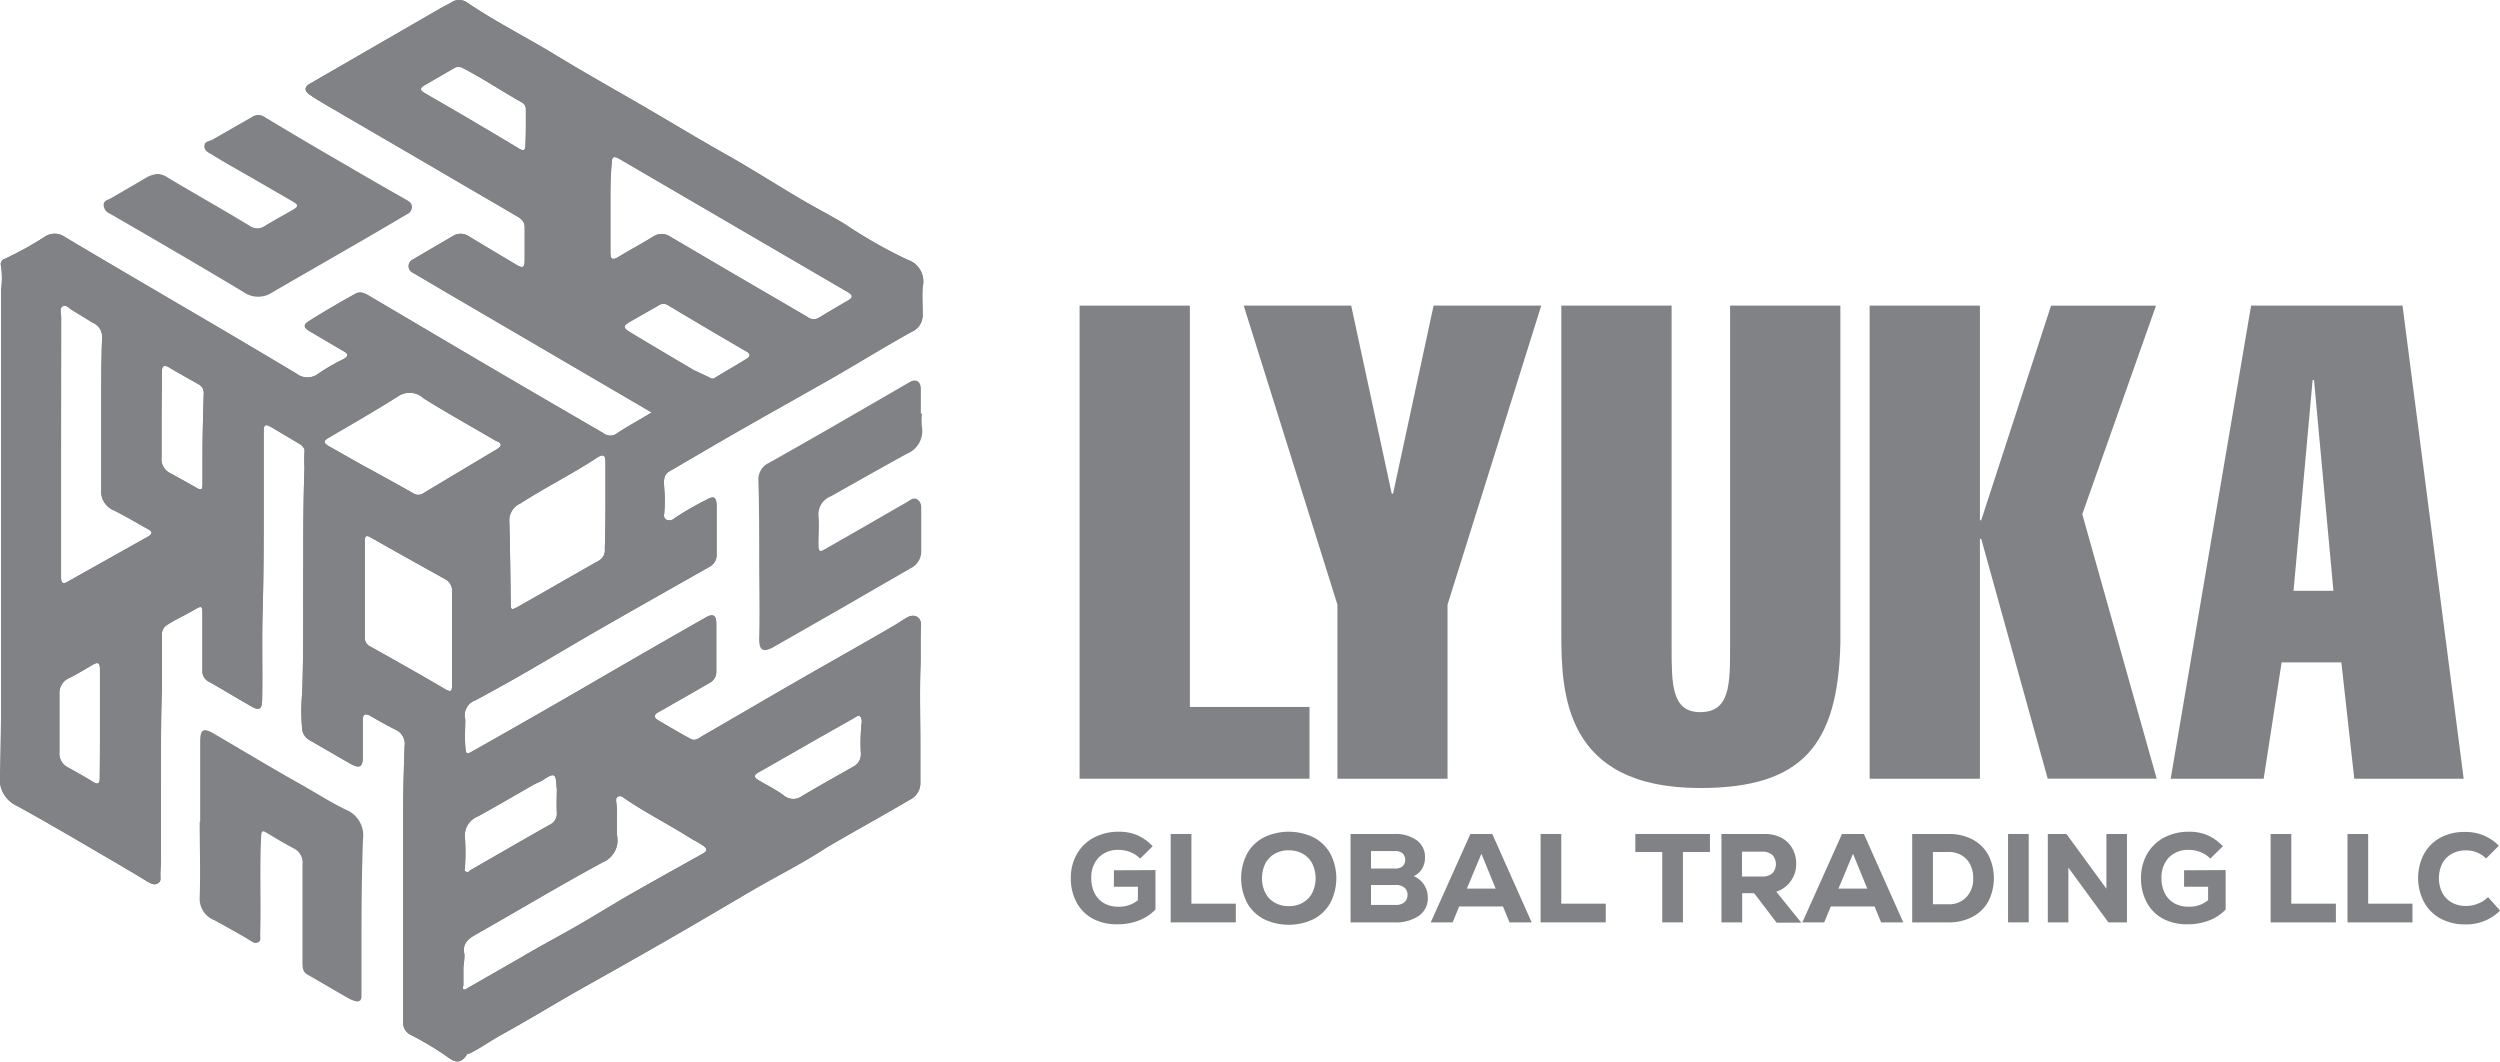 <svg xmlns="http://www.w3.org/2000/svg" viewBox="0 0 457 194.07"><defs><style>.cls-1{fill:#808285;}.cls-2{isolation:isolate;}</style></defs><g id="Layer_2" data-name="Layer 2"><g id="Layer_1-2" data-name="Layer 1"><g id="Layer_2-2" data-name="Layer 2"><g id="Layer_1-2-2" data-name="Layer 1-2"><path class="cls-1" d="M119.13,75.4l-11.6-6.78-26-15.2L75.5,49.87a1.33,1.33,0,0,1-.69-1.76,1.37,1.37,0,0,1,.69-.69c2.41-1.43,4.84-2.83,7.25-4.25a2.65,2.65,0,0,1,2.91,0c2.9,1.76,5.81,3.48,8.73,5.23,1.17.68,1.5.56,1.52-.75V41.57c0-1.23-.81-1.7-1.66-2.18-4.94-2.9-9.88-5.75-14.8-8.65L59.57,19.16c-1-.6-2-1.19-3-1.88s-.93-1.44.12-2L80.32,1.63C81,1.21,81.88.84,82.63.36A2.53,2.53,0,0,1,85.44.5c5.24,3.54,10.81,6.33,16.2,9.61s10.42,6.08,15.6,9.09,10.69,6.36,16.2,9.44c4.25,2.43,8.38,5.06,12.59,7.55,2.73,1.62,5.55,3.08,8.28,4.69a87.73,87.73,0,0,0,11.58,6.6,4.18,4.18,0,0,1,2.77,5c-.12,1.66,0,3.36,0,5a3.28,3.28,0,0,1-2,3.17c-4.68,2.6-9.25,5.41-13.89,8.1-5.67,3.24-11.39,6.42-17.06,9.66-4.48,2.55-8.91,5.18-13.38,7.77-1.2.71-.94,2-.92,2.92a26.52,26.52,0,0,1,0,4.88.91.91,0,0,0,.37,1,1.34,1.34,0,0,0,1.52-.24A50.37,50.37,0,0,1,129,91.43c1.53-.91,2-.58,2,1.2v8.58a2.47,2.47,0,0,1-1.36,2.43c-6.49,3.69-13,7.35-19.47,11.06-4.66,2.67-9.23,5.42-13.87,8.09-3.1,1.8-6.25,3.53-9.39,5.23a2.86,2.86,0,0,0-1.86,3.44c0,1.62-.11,3.26,0,4.88s.24,1.62,1.47.91q10.13-5.72,20.09-11.48,11.11-6.47,22.33-12.86c1.39-.81,2-.48,2,1.12v8.74a2.24,2.24,0,0,1-1.13,2c-2.8,1.64-5.61,3.22-8.43,4.84l-1.15.64c-.77.45-.63,1,0,1.36,2,1.19,4,2.37,6.07,3.48.75.41,1.46-.14,2-.5,5.71-3.28,11.38-6.62,17.08-9.9s11.81-6.7,17.7-10.13c.93-.52,1.82-1.17,2.75-1.7,1.4-.75,2.61,0,2.53,1.48-.14,2.75,0,5.51-.12,8.24-.12,4.56,0,9.09,0,13.65v6.66a3.4,3.4,0,0,1-2,3.34c-5.07,3-10.13,5.75-15.21,8.74-4.41,2.9-9,5.16-13.4,7.73s-9.21,5.43-13.85,8.1c-6.07,3.52-12.3,7-18.46,10.47-4.59,2.63-9.13,5.4-13.77,7.95-2,1.1-3.8,2.45-5.85,3.41-.12,0-.32,0-.38.2-1.34,2-2.49,1.15-4.05,0a59.55,59.55,0,0,0-6.21-3.67,2.43,2.43,0,0,1-1.36-2.41V148.54c0-4,.12-8.09.26-12.14a2.82,2.82,0,0,0-1.64-3c-1.58-.79-3.11-1.66-4.65-2.55-1-.55-1.36-.2-1.36.83v6.82c0,1.7-.61,2-2.13,1.18-2.51-1.42-5-2.9-7.53-4.34a2.69,2.69,0,0,1-1.41-2,37,37,0,0,1,0-6.66c.28-7.65.14-15.31.2-23,0-6.07,0-12.14.22-18.22a26,26,0,0,1,0-2.79c.12-.75-.44-1.26-1.07-1.62L50,78.32c-1.62-.95-1.8-.87-1.8,1V92c0,6.46,0,12.94-.18,19.4-.18,5.46,0,11-.1,16.43,0,1.81-.55,2.17-2,1.28-2.57-1.46-5.08-3-7.65-4.45A2.14,2.14,0,0,1,37,122.53v-9.94c0-1.9,0-2-1.7-1s-3.14,1.6-4.62,2.57a2,2,0,0,0-1.07,2v9.74c-.23,5.51-.16,11-.18,16.56v14.8c0,.89-.13,1.78-.11,2.65s.13,1.21-.5,1.58-1.22,0-1.78-.28c-1.76-1.08-3.53-2.15-5.31-3.18-6.19-3.61-12.35-7.27-18.62-10.71a5.34,5.34,0,0,1-3.1-5.59c.26-8.89.18-17.75.18-26.64V53a15,15,0,0,0,0-4.39,1,1,0,0,1,.68-1.29h0a62.26,62.26,0,0,0,7.33-4.05,3.2,3.2,0,0,1,3.58,0c6.76,4.05,13.57,8,20.35,12Q43.19,61.71,54.2,68.3a3.26,3.26,0,0,0,4,0,36.26,36.26,0,0,1,4.56-2.64c1-.56.95-1,0-1.49-2-1.16-4.05-2.39-6.08-3.57-1.19-.71-1.31-1.21-.22-1.9,2.8-1.76,5.65-3.42,8.5-5,1-.55,1.91,0,2.78.53L86,65q12.13,7.13,24.29,14.17a2,2,0,0,0,2.55,0C114.81,77.89,116.88,76.76,119.13,75.4ZM84.71,176.74h0V180c0,.29-.22.63,0,.83s.61-.12.89-.28l10-5.73c3.36-2,6.76-3.76,10.12-5.71s6.22-3.74,9.36-5.55c4.43-2.53,8.9-5,13.34-7.49.69-.38,1.09-.81.1-1.49s-1.52-.89-2.27-1.34c-4-2.55-8.36-4.72-12.33-7.47a.87.87,0,0,0-.95-.16c-.42.24-.36.67-.32,1,.28,2,0,4.05.16,6.22a4.34,4.34,0,0,1-2.61,4.79c-7.86,4.25-15.53,8.85-23.3,13.26-1.48.83-2.43,1.76-2,3.61A13.53,13.53,0,0,1,84.71,176.74ZM111.58,38h0v8.1c0,1.33.36,1.52,1.49.85,2-1.22,4.28-2.43,6.38-3.73a2.72,2.72,0,0,1,3,0l10.93,6.42,14.17,8.26a1.84,1.84,0,0,0,2,.26q2.71-1.63,5.45-3.22c1-.56.87-1,0-1.53L113.32,29.1c-1.14-.67-1.48-.5-1.5.81C111.56,32.56,111.58,35.28,111.58,38ZM11.16,81.17h0V105.3c0,.79,0,1.8,1.26,1L27,98.12c.89-.51.95-.92,0-1.42-2-1.12-4.05-2.33-6.08-3.36a3.73,3.73,0,0,1-2.41-3.85V74c0-4,0-8.24.16-12.37a2.79,2.79,0,0,0-1.74-2.65l-3.68-2.26c-.59-.33-1.17-1.12-1.8-.73s-.27,1.27-.27,2Q11.17,69.54,11.16,81.17Zm99.52,11.44h0v-8.1c0-1.36-.4-1.58-1.57-.83-4.56,3-9.42,5.41-14,8.36a3.38,3.38,0,0,0-2,3.4c.13,4.82.19,9.64.25,14.46,0,1.64,0,1.72,1.35,1,4.88-2.75,9.72-5.57,14.6-8.32a2.22,2.22,0,0,0,1.25-2.27C110.64,97.73,110.68,95.14,110.68,92.61ZM91.53,81.35c0-.5-.58-.6-1-.83-4.35-2.55-8.76-5-13.08-7.69a3.73,3.73,0,0,0-4.57-.45C68.74,75,64.43,77.49,60.11,80c-1.15.66-.87,1.05,0,1.56L66.19,85q4.71,2.55,9.27,5.12a1.68,1.68,0,0,0,2,0c4.5-2.71,9-5.39,13.53-8.1C91.15,81.82,91.47,81.74,91.53,81.35Zm-8.9,35.33h0v-8.44a2.36,2.36,0,0,0-1.22-2.35c-4.51-2.51-9-5-13.5-7.57-.83-.49-1.24-.53-1.22.61v17.63a1.7,1.7,0,0,0,1,1.62c4.59,2.57,9.17,5.14,13.7,7.81,1.1.63,1.24.31,1.24-.71Zm47.45-47.47h.36c2-1.22,4.05-2.39,6.08-3.65.83-.5.54-1-.19-1.37q-7.16-4.17-14.17-8.36a1.5,1.5,0,0,0-1.76,0c-1.74,1-3.52,2-5.26,3-1.28.75-1.26,1.09,0,1.88,3.89,2.33,7.75,4.64,11.66,6.93C127.85,68.13,129,68.66,130.08,69.21ZM101.74,144c-.1-2.53-.27-2.92-2.53-1.38-.53.35-1.18.53-1.72.85-3.36,1.93-6.71,3.89-10.13,5.77A3.73,3.73,0,0,0,85,153.16a42.6,42.6,0,0,1,0,5.3c0,.33-.24.73.23.91s.52-.16.77-.3c4.81-2.77,9.61-5.55,14.45-8.28a2.27,2.27,0,0,0,1.34-2.25c-.08-1.51,0-3,0-4.55ZM29.53,76.05h0V83.6a2.84,2.84,0,0,0,1.6,2.9c1.63.89,3.27,1.8,4.89,2.73.83.46,1,.18,1-.67V83c0-3.68.12-7.37.22-11a1.76,1.76,0,0,0-1-1.78c-1.78-1-3.53-2-5.25-3-1.05-.65-1.41-.32-1.39.79Zm128,56.12c0-.45,0-1-.34-1.24s-.81.18-1.18.39l-5.77,3.26c-3.86,2.2-7.75,4.45-11.64,6.64-.89.5-.73.93,0,1.37,1.56.93,3.2,1.72,4.66,2.8a2.67,2.67,0,0,0,3.36.12c3.08-1.83,6.21-3.57,9.33-5.35a2.53,2.53,0,0,0,1.42-2.39A33.79,33.79,0,0,1,157.51,132.17ZM96.13,22.4h0V20a1.4,1.4,0,0,0-.79-1.31c-3.56-2-7-4.31-10.69-6.22a1.52,1.52,0,0,0-1.66,0l-5.42,3.14c-.85.49-.83.91.1,1.42,3.42,2,6.8,3.92,10.12,5.91,2.39,1.4,4.74,2.81,7.1,4.23.79.47,1.18.34,1.16-.65C96.11,25.18,96.13,23.78,96.13,22.4ZM18.27,132.27h0v-9.92c0-1.32-.43-1.34-1.36-.81-1.39.81-2.77,1.68-4.23,2.39a3,3,0,0,0-1.82,3v10.53a2.89,2.89,0,0,0,1.64,2.87c1.5.83,3,1.66,4.47,2.58,1,.62,1.28.3,1.26-.75C18.27,138.89,18.27,135.63,18.27,132.27Z"/><path class="cls-1" d="M36.59,150.22V135.63c0-2.31.57-2.65,2.51-1.52,5.33,3.12,10.63,6.32,16,9.33,2.7,1.52,5.31,3.2,8.1,4.56a5.05,5.05,0,0,1,3.16,5.36c-.3,7.88-.28,15.75-.28,23.63v5.16c0,.69-.35,1-1,.89a5.06,5.06,0,0,1-1.35-.53c-2.53-1.43-5-2.91-7.53-4.35-.95-.55-.91-1.44-.91-2.33V158.06a2.89,2.89,0,0,0-1.66-3c-1.62-.85-3.18-1.8-4.74-2.73-.73-.43-1.09-.71-1.15.61-.29,6.07,0,11.94-.17,17.89,0,.53.21,1.2-.44,1.46s-1-.14-1.5-.42c-2-1.22-4.25-2.43-6.4-3.63a4.21,4.21,0,0,1-2.73-4.11c.16-4.63,0-9.29,0-13.93Z"/><path class="cls-1" d="M168.52,75.6a15.62,15.62,0,0,0,0,2.37,4.51,4.51,0,0,1-2.77,5c-4.64,2.55-9.25,5.17-13.87,7.76a3.55,3.55,0,0,0-2.25,3.62c.15,1.66,0,3.34,0,5s.25,1.58,1.42.89c4.94-2.81,9.88-5.67,14.8-8.5.59-.35,1.17-.91,1.88-.41s.69,1.2.67,2v7.35a3.42,3.42,0,0,1-2,3.24l-13.49,7.79-11.52,6.58c-1.9,1.07-2.67.61-2.61-1.66.12-4.82,0-9.66,0-14.48s0-9.45-.14-14.17a3.37,3.37,0,0,1,1.9-3.36c3.95-2.2,7.86-4.45,11.79-6.7l14-8.1c1.07-.62,2-.12,2,1.26V75.6Z"/><path class="cls-1" d="M28.78,31.8a3.53,3.53,0,0,1,1.88.66c5,3,10.12,5.85,15,8.83a2.39,2.39,0,0,0,2.75,0c1.64-1,3.32-1.92,5-2.87,1.18-.69,1.2-.94,0-1.64L45.48,32.2c-2.27-1.3-4.54-2.57-6.74-3.93-.61-.36-1.44-.71-1.38-1.6s.87-.81,1.4-1.11l7.29-4.17a2,2,0,0,1,2.32,0c4.8,2.89,9.6,5.73,14.44,8.52,3.82,2.23,7.65,4.46,11.5,6.62.56.33,1,.63,1,1.32a1.5,1.5,0,0,1-1,1.37C66.25,44,58,48.68,49.85,53.4a4.63,4.63,0,0,1-5.32,0c-8.1-4.86-16.2-9.58-24.44-14.34a1.79,1.79,0,0,1-1.15-1.58c0-.85.75-.91,1.27-1.21q3.34-1.92,6.64-3.87A5.06,5.06,0,0,1,28.78,31.8Z"/><path class="cls-1" d="M119.13,75.4l-11.6-6.78-26-15.2L75.5,49.87a1.33,1.33,0,0,1-.69-1.76,1.37,1.37,0,0,1,.69-.69c2.41-1.43,4.84-2.83,7.25-4.25a2.65,2.65,0,0,1,2.91,0c2.9,1.76,5.81,3.48,8.73,5.23,1.17.68,1.5.56,1.52-.75V41.57c0-1.23-.81-1.7-1.66-2.18-4.94-2.9-9.88-5.75-14.8-8.65L59.57,19.16c-1-.6-2-1.19-3-1.88s-.93-1.44.12-2L80.32,1.63C81,1.21,81.88.84,82.63.36A2.53,2.53,0,0,1,85.44.5c5.24,3.54,10.81,6.33,16.2,9.61s10.42,6.08,15.6,9.09,10.69,6.36,16.2,9.44c4.25,2.43,8.38,5.06,12.59,7.55,2.73,1.62,5.55,3.08,8.28,4.69a87.73,87.73,0,0,0,11.58,6.6,4.18,4.18,0,0,1,2.77,5c-.12,1.66,0,3.36,0,5a3.28,3.28,0,0,1-2,3.17c-4.68,2.6-9.25,5.41-13.89,8.1-5.67,3.24-11.39,6.42-17.06,9.66-4.48,2.55-8.91,5.18-13.38,7.77-1.2.71-.94,2-.92,2.92a26.52,26.52,0,0,1,0,4.88.91.91,0,0,0,.37,1,1.34,1.34,0,0,0,1.52-.24A50.37,50.37,0,0,1,129,91.43c1.53-.91,2-.58,2,1.2v8.58a2.47,2.47,0,0,1-1.36,2.43c-6.49,3.69-13,7.35-19.47,11.06-4.66,2.67-9.23,5.42-13.87,8.09-3.1,1.8-6.25,3.53-9.39,5.23a2.86,2.86,0,0,0-1.86,3.44c0,1.62-.11,3.26,0,4.88s.24,1.62,1.47.91q10.13-5.72,20.09-11.48,11.11-6.47,22.33-12.86c1.39-.81,2-.48,2,1.12v8.74a2.24,2.24,0,0,1-1.13,2c-2.8,1.64-5.61,3.22-8.43,4.84l-1.15.64c-.77.45-.63,1,0,1.36,2,1.19,4,2.37,6.07,3.48.75.41,1.46-.14,2-.5,5.71-3.28,11.38-6.62,17.08-9.9s11.81-6.7,17.7-10.13c.93-.52,1.82-1.17,2.75-1.7,1.4-.75,2.61,0,2.53,1.48-.14,2.75,0,5.51-.12,8.24-.12,4.56,0,9.09,0,13.65v6.66a3.4,3.4,0,0,1-2,3.34c-5.07,3-10.13,5.75-15.21,8.74-4.41,2.9-9,5.16-13.4,7.73s-9.21,5.43-13.85,8.1c-6.07,3.52-12.3,7-18.46,10.47-4.59,2.63-9.13,5.4-13.77,7.95-2,1.1-3.8,2.45-5.85,3.41-.12,0-.32,0-.38.2-1.34,2-2.49,1.15-4.05,0a59.55,59.55,0,0,0-6.21-3.67,2.43,2.43,0,0,1-1.36-2.41V148.54c0-4,.12-8.09.26-12.14a2.82,2.82,0,0,0-1.64-3c-1.58-.79-3.11-1.66-4.65-2.55-1-.55-1.36-.2-1.36.83v6.82c0,1.7-.61,2-2.13,1.18-2.51-1.42-5-2.9-7.53-4.34a2.69,2.69,0,0,1-1.41-2,37,37,0,0,1,0-6.66c.28-7.65.14-15.31.2-23,0-6.07,0-12.14.22-18.22a26,26,0,0,1,0-2.79c.12-.75-.44-1.26-1.07-1.62L50,78.32c-1.62-.95-1.8-.87-1.8,1V92c0,6.46,0,12.94-.18,19.4-.18,5.46,0,11-.1,16.43,0,1.81-.55,2.17-2,1.28-2.57-1.46-5.08-3-7.65-4.45A2.14,2.14,0,0,1,37,122.53v-9.94c0-1.9,0-2-1.7-1s-3.14,1.6-4.62,2.57a2,2,0,0,0-1.07,2v9.74c-.23,5.51-.16,11-.18,16.56v14.8c0,.89-.13,1.78-.11,2.65s.13,1.21-.5,1.58-1.22,0-1.78-.28c-1.76-1.08-3.53-2.15-5.31-3.18-6.19-3.61-12.35-7.27-18.62-10.71a5.34,5.34,0,0,1-3.1-5.59c.26-8.89.18-17.75.18-26.64V53a15,15,0,0,0,0-4.39,1,1,0,0,1,.68-1.29h0a62.26,62.26,0,0,0,7.33-4.05,3.2,3.2,0,0,1,3.58,0c6.76,4.05,13.57,8,20.35,12Q43.19,61.71,54.2,68.3a3.26,3.26,0,0,0,4,0,36.26,36.26,0,0,1,4.56-2.64c1-.56.95-1,0-1.49-2-1.16-4.05-2.39-6.08-3.57-1.19-.71-1.31-1.21-.22-1.9,2.8-1.76,5.65-3.42,8.5-5,1-.55,1.91,0,2.78.53L86,65q12.13,7.13,24.29,14.17a2,2,0,0,0,2.55,0C114.81,77.89,116.88,76.76,119.13,75.4ZM84.71,176.74h0V180c0,.29-.22.63,0,.83s.61-.12.89-.28l10-5.73c3.36-2,6.76-3.76,10.12-5.71s6.22-3.74,9.36-5.55c4.43-2.53,8.9-5,13.34-7.49.69-.38,1.09-.81.1-1.49s-1.52-.89-2.27-1.34c-4-2.55-8.36-4.72-12.33-7.47a.87.87,0,0,0-.95-.16c-.42.24-.36.67-.32,1,.28,2,0,4.05.16,6.22a4.34,4.34,0,0,1-2.61,4.79c-7.86,4.25-15.53,8.85-23.3,13.26-1.48.83-2.43,1.76-2,3.61A13.53,13.53,0,0,1,84.71,176.74ZM111.58,38h0v8.1c0,1.33.36,1.52,1.49.85,2-1.22,4.28-2.43,6.38-3.73a2.72,2.72,0,0,1,3,0l10.93,6.42,14.17,8.26a1.84,1.84,0,0,0,2,.26q2.71-1.63,5.45-3.22c1-.56.87-1,0-1.53L113.32,29.1c-1.14-.67-1.48-.5-1.5.81C111.56,32.56,111.58,35.28,111.58,38ZM11.16,81.17h0V105.3c0,.79,0,1.8,1.26,1L27,98.12c.89-.51.95-.92,0-1.42-2-1.12-4.05-2.33-6.08-3.36a3.73,3.73,0,0,1-2.41-3.85V74c0-4,0-8.24.16-12.37a2.79,2.79,0,0,0-1.74-2.65l-3.68-2.26c-.59-.33-1.17-1.12-1.8-.73s-.27,1.27-.27,2Q11.17,69.54,11.16,81.17Zm99.52,11.44h0v-8.1c0-1.36-.4-1.58-1.57-.83-4.56,3-9.42,5.41-14,8.36a3.38,3.38,0,0,0-2,3.4c.13,4.82.19,9.64.25,14.46,0,1.64,0,1.72,1.35,1,4.88-2.75,9.72-5.57,14.6-8.32a2.22,2.22,0,0,0,1.25-2.27C110.64,97.73,110.68,95.14,110.68,92.61ZM91.53,81.35c0-.5-.58-.6-1-.83-4.35-2.55-8.76-5-13.08-7.69a3.73,3.73,0,0,0-4.57-.45C68.74,75,64.43,77.49,60.11,80c-1.15.66-.87,1.05,0,1.56L66.19,85q4.71,2.55,9.27,5.12a1.68,1.68,0,0,0,2,0c4.5-2.71,9-5.39,13.53-8.1C91.15,81.82,91.47,81.74,91.53,81.35Zm-8.9,35.33h0v-8.44a2.36,2.36,0,0,0-1.22-2.35c-4.51-2.51-9-5-13.5-7.57-.83-.49-1.24-.53-1.22.61v17.63a1.7,1.7,0,0,0,1,1.62c4.59,2.57,9.17,5.14,13.7,7.81,1.1.63,1.24.31,1.24-.71Zm47.45-47.47h.36c2-1.22,4.05-2.39,6.08-3.65.83-.5.54-1-.19-1.37q-7.16-4.17-14.17-8.36a1.5,1.5,0,0,0-1.76,0c-1.74,1-3.52,2-5.26,3-1.28.75-1.26,1.09,0,1.88,3.89,2.33,7.75,4.64,11.66,6.93C127.85,68.13,129,68.66,130.08,69.21ZM101.74,144c-.1-2.53-.27-2.92-2.53-1.38-.53.35-1.18.53-1.72.85-3.36,1.93-6.71,3.89-10.13,5.77A3.73,3.73,0,0,0,85,153.16a42.6,42.6,0,0,1,0,5.3c0,.33-.24.73.23.91s.52-.16.77-.3c4.81-2.77,9.61-5.55,14.45-8.28a2.27,2.27,0,0,0,1.34-2.25c-.08-1.51,0-3,0-4.55ZM29.53,76.05h0V83.6a2.84,2.84,0,0,0,1.6,2.9c1.63.89,3.27,1.8,4.89,2.73.83.46,1,.18,1-.67V83c0-3.68.12-7.37.22-11a1.76,1.76,0,0,0-1-1.78c-1.78-1-3.53-2-5.25-3-1.05-.65-1.41-.32-1.39.79Zm128,56.12c0-.45,0-1-.34-1.24s-.81.18-1.18.39l-5.77,3.26c-3.86,2.2-7.75,4.45-11.64,6.64-.89.5-.73.93,0,1.37,1.56.93,3.2,1.72,4.66,2.8a2.67,2.67,0,0,0,3.36.12c3.08-1.83,6.21-3.57,9.33-5.35a2.53,2.53,0,0,0,1.42-2.39A33.79,33.79,0,0,1,157.51,132.17ZM96.13,22.4h0V20a1.4,1.4,0,0,0-.79-1.31c-3.56-2-7-4.31-10.69-6.22a1.52,1.52,0,0,0-1.66,0l-5.42,3.14c-.85.49-.83.91.1,1.42,3.42,2,6.8,3.92,10.12,5.91,2.39,1.4,4.74,2.81,7.1,4.23.79.47,1.18.34,1.16-.65C96.11,25.18,96.13,23.78,96.13,22.4ZM18.27,132.27h0v-9.92c0-1.32-.43-1.34-1.36-.81-1.39.81-2.77,1.68-4.23,2.39a3,3,0,0,0-1.82,3v10.53a2.89,2.89,0,0,0,1.64,2.87c1.5.83,3,1.66,4.47,2.58,1,.62,1.28.3,1.26-.75C18.27,138.89,18.27,135.63,18.27,132.27Z"/><g class="cls-2"><g class="cls-2"><path class="cls-1" d="M197.35,142.35V55.87h20.16v73.36h21.87v13.12Z"/></g><g class="cls-2"><path class="cls-1" d="M244.48,110.53,227.35,55.87H247l7.41,34.37h.24l7.41-34.37h19.68l-17.13,54.66v31.82H244.48Z"/><path class="cls-1" d="M336.42,117.69c-.48,18.34-6.8,26.36-25.62,26.36-24.9,0-25.39-17.37-25.39-28.3V55.87h20.16v62.31c0,6.92,0,12,5.23,12,5.46,0,5.46-5.1,5.46-12V55.87h20.16Z"/><path class="cls-1" d="M341.77,142.35V55.87h20.16V95.1h.24l12.76-39.23h19.19L380.64,94l13.6,48.34H374.32L362.17,98.5h-.24v43.85Z"/><path class="cls-1" d="M439.18,55.87l11.18,86.48h-20L428,121.09H417.08l-3.28,21.26h-17l14.7-86.48ZM426.55,108,423,69.47h-.25L419.26,108Z"/></g></g><g class="cls-2"><g class="cls-2"><path class="cls-1" d="M211.22,159.05v7.2a8.07,8.07,0,0,1-3,2,10.61,10.61,0,0,1-3.93.71,9.33,9.33,0,0,1-4.49-1,7.32,7.32,0,0,1-3-3,9.09,9.09,0,0,1-1.05-4.45,8.67,8.67,0,0,1,1.11-4.4,7.75,7.75,0,0,1,3.11-3,9.56,9.56,0,0,1,4.58-1.07,8.39,8.39,0,0,1,3.38.65,8.57,8.57,0,0,1,2.78,2l-2.29,2.26a5.22,5.22,0,0,0-1.79-1.18,5.47,5.47,0,0,0-2.11-.41,4.88,4.88,0,0,0-3.68,1.39,5.24,5.24,0,0,0-1.35,3.8,5.89,5.89,0,0,0,.6,2.72,4.38,4.38,0,0,0,1.71,1.83,5,5,0,0,0,2.56.64,5.38,5.38,0,0,0,3.65-1.18v-2.47h-4.39v-3Z"/></g><g class="cls-2"><path class="cls-1" d="M214,152.45h3.79v12.74h8.12v3.42H214Z"/></g><g class="cls-2"><path class="cls-1" d="M231,168a7.4,7.4,0,0,1-3.05-3,9.81,9.81,0,0,1,0-8.91,7.44,7.44,0,0,1,3.05-3,10.51,10.51,0,0,1,9.16,0,7.5,7.5,0,0,1,3.05,3,9.81,9.81,0,0,1,0,8.91,7.46,7.46,0,0,1-3.05,3,10.51,10.51,0,0,1-9.16,0Zm7.15-3a4.3,4.3,0,0,0,1.73-1.78,6.19,6.19,0,0,0,0-5.36,4.39,4.39,0,0,0-1.73-1.79,5.15,5.15,0,0,0-2.57-.63,5.06,5.06,0,0,0-2.56.63,4.36,4.36,0,0,0-1.72,1.79,6.19,6.19,0,0,0,0,5.36,4.28,4.28,0,0,0,1.72,1.78,5,5,0,0,0,2.56.64A5.05,5.05,0,0,0,238.18,165Z"/></g><g class="cls-2"><path class="cls-1" d="M260.31,161.72a4.21,4.21,0,0,1,.69,2.36,3.89,3.89,0,0,1-1.63,3.33,7.41,7.41,0,0,1-4.49,1.2h-8V152.45h8a6.58,6.58,0,0,1,4.11,1.16,3.72,3.72,0,0,1,1.5,3.13,3.89,3.89,0,0,1-.54,2.07,3.48,3.48,0,0,1-1.51,1.35A4.2,4.2,0,0,1,260.31,161.72Zm-9.69-6.15v3.2H255a2.06,2.06,0,0,0,1.39-.41,1.69,1.69,0,0,0,0-2.37,2.07,2.07,0,0,0-1.38-.42Zm6.1,9.37a1.67,1.67,0,0,0,.57-1.34,1.64,1.64,0,0,0-.57-1.35,2.37,2.37,0,0,0-1.58-.47h-4.52v3.64h4.52A2.37,2.37,0,0,0,256.72,164.94Z"/></g><g class="cls-2"><path class="cls-1" d="M275.94,168.61l-1.2-2.91h-8l-1.2,2.91h-4l7.25-16.16h4l7.2,16.16Zm-5.14-12.54-2.66,6.37h5.27Z"/></g><g class="cls-2"><path class="cls-1" d="M281.62,152.45h3.78v12.74h8.13v3.42H281.62Z"/></g><g class="cls-2"><path class="cls-1" d="M312.58,152.45v3.3h-4.94v12.86h-3.78V155.75h-4.92v-3.3Z"/><path class="cls-1" d="M320.66,163.28h-2.19v5.33h-3.79V152.45h7.87a6.65,6.65,0,0,1,3.07.68,4.91,4.91,0,0,1,2,1.93,5.6,5.6,0,0,1,.72,2.86,5.2,5.2,0,0,1-1,3.16A5.14,5.14,0,0,1,324.7,163l4.57,5.66h-4.51Zm3.31-7a2.67,2.67,0,0,0-1.86-.6h-3.67v4.55h3.67a2.69,2.69,0,0,0,1.87-.59,2.48,2.48,0,0,0,0-3.36Z"/><path class="cls-1" d="M343.87,168.61l-1.2-2.91h-8l-1.2,2.91h-4l7.25-16.16h4l7.2,16.16Zm-5.14-12.54-2.66,6.37h5.27Z"/><path class="cls-1" d="M360.55,153.44a7.15,7.15,0,0,1,2.91,2.83,9.41,9.41,0,0,1,0,8.52,7.06,7.06,0,0,1-2.91,2.82,9.16,9.16,0,0,1-4.38,1h-6.62V152.45h6.62A9.28,9.28,0,0,1,360.55,153.44ZM359.45,164a4.8,4.8,0,0,0,1.25-3.48,5.34,5.34,0,0,0-.57-2.53,4,4,0,0,0-1.59-1.66,4.68,4.68,0,0,0-2.37-.59h-2.83v9.56h2.83A4.32,4.32,0,0,0,359.45,164Z"/><path class="cls-1" d="M367.07,152.45h3.78v16.16h-3.78Z"/><path class="cls-1" d="M385.05,152.45h3.76v16.16h-3.4l-7.31-10,0,4.36v5.64h-3.76V152.45h3.4l7.31,10,0-4.32Z"/><path class="cls-1" d="M406.85,159.05v7.2a8,8,0,0,1-3,2,10.61,10.61,0,0,1-3.93.71,9.33,9.33,0,0,1-4.49-1,7.26,7.26,0,0,1-3-3,9.09,9.09,0,0,1-1.05-4.45,8.67,8.67,0,0,1,1.11-4.4,7.78,7.78,0,0,1,3.1-3,9.59,9.59,0,0,1,4.58-1.07,8.4,8.4,0,0,1,3.39.65,8.57,8.57,0,0,1,2.78,2l-2.29,2.26a5.32,5.32,0,0,0-1.79-1.18,5.5,5.5,0,0,0-2.11-.41,4.88,4.88,0,0,0-3.68,1.39,5.24,5.24,0,0,0-1.35,3.8,5.89,5.89,0,0,0,.6,2.72,4.38,4.38,0,0,0,1.71,1.83,5,5,0,0,0,2.56.64,5.38,5.38,0,0,0,3.65-1.18v-2.47h-4.39v-3Z"/><path class="cls-1" d="M415.07,152.45h3.78v12.74H427v3.42H415.07Z"/></g><g class="cls-2"><path class="cls-1" d="M429.12,152.45h3.78v12.74H441v3.42H429.12Z"/></g><g class="cls-2"><path class="cls-1" d="M446.12,167.91a7.44,7.44,0,0,1-3-3,9.49,9.49,0,0,1,0-8.83,7.51,7.51,0,0,1,3.06-3,9.31,9.31,0,0,1,4.47-1,8.44,8.44,0,0,1,6.14,2.52l-2.33,2.33a5.16,5.16,0,0,0-3.71-1.48,5.09,5.09,0,0,0-2.58.64,4.43,4.43,0,0,0-1.73,1.78,6.08,6.08,0,0,0,0,5.31,4.39,4.39,0,0,0,1.73,1.79,5.19,5.19,0,0,0,2.58.64,6,6,0,0,0,2.21-.42,5.47,5.47,0,0,0,1.85-1.2l2.21,2.47a8.74,8.74,0,0,1-6.3,2.52A9.5,9.5,0,0,1,446.12,167.91Z"/></g></g></g></g></g></g></svg>